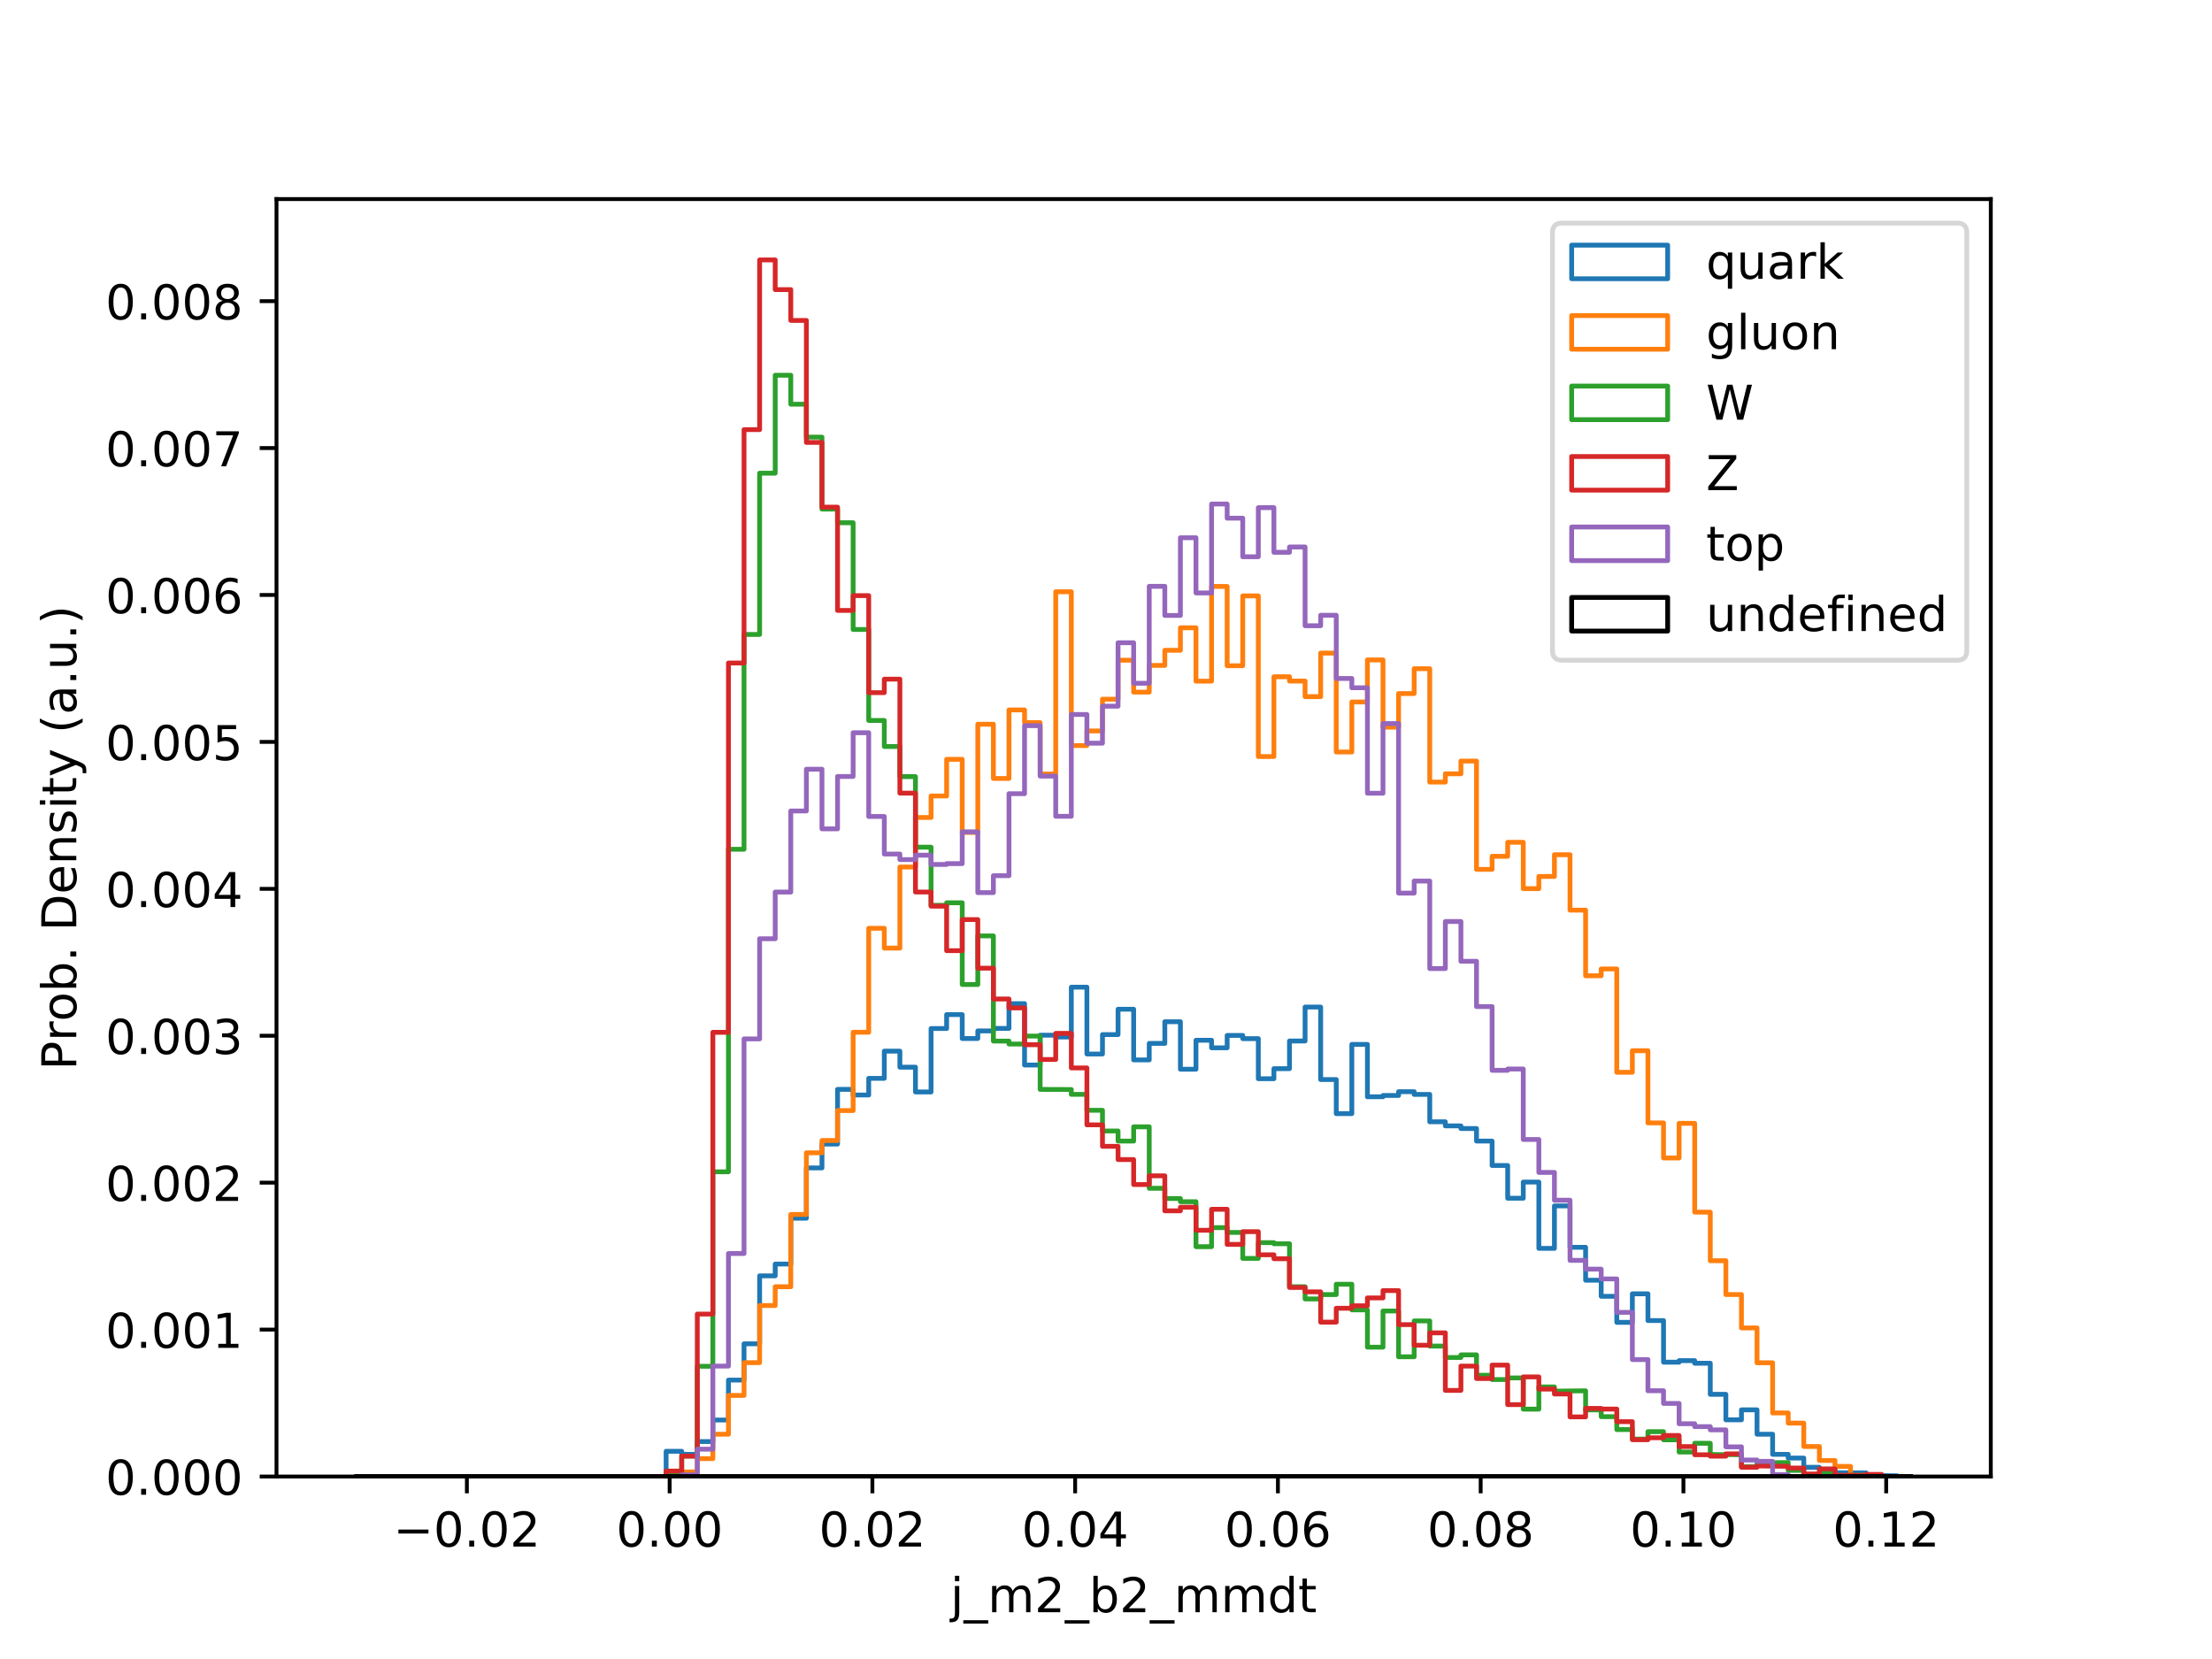<?xml version="1.0" encoding="utf-8" standalone="no"?>
<!DOCTYPE svg PUBLIC "-//W3C//DTD SVG 1.1//EN"
  "http://www.w3.org/Graphics/SVG/1.1/DTD/svg11.dtd">
<!-- Created with matplotlib (https://matplotlib.org/) -->
<svg height="345.6pt" version="1.1" viewBox="0 0 460.8 345.6" width="460.8pt" xmlns="http://www.w3.org/2000/svg" xmlns:xlink="http://www.w3.org/1999/xlink">
 <defs>
  <style type="text/css">
*{stroke-linecap:butt;stroke-linejoin:round;}
  </style>
 </defs>
 <g id="figure_1">
  <g id="patch_1">
   <path d="M 0 345.6 
L 460.8 345.6 
L 460.8 0 
L 0 0 
z
" style="fill:#ffffff;"/>
  </g>
  <g id="axes_1">
   <g id="patch_2">
    <path d="M 57.6 307.584 
L 414.72 307.584 
L 414.72 41.472 
L 57.6 41.472 
z
" style="fill:#ffffff;"/>
   </g>
   <g id="patch_3">
    <path clip-path="url(#p1637359c90)" d="M 73.833 307.584 
L 138.764 307.584 
L 138.764 302.329 
L 142.01 302.329 
L 142.01 302.957 
L 145.257 302.957 
L 145.257 300.303 
L 148.503 300.303 
L 148.503 295.813 
L 151.75 295.813 
L 151.75 287.498 
L 154.996 287.498 
L 154.996 279.942 
L 158.243 279.942 
L 158.243 265.78 
L 161.489 265.78 
L 161.489 263.329 
L 164.736 263.329 
L 164.736 253.777 
L 167.983 253.777 
L 167.983 243.297 
L 171.229 243.297 
L 171.229 238.33 
L 174.476 238.33 
L 174.476 226.936 
L 177.722 226.936 
L 177.722 228.108 
L 180.969 228.108 
L 180.969 224.64 
L 184.215 224.64 
L 184.215 218.973 
L 187.462 218.973 
L 187.462 222.315 
L 190.708 222.315 
L 190.708 227.474 
L 193.955 227.474 
L 193.955 214.263 
L 197.201 214.263 
L 197.201 211.363 
L 200.448 211.363 
L 200.448 216.343 
L 203.695 216.343 
L 203.695 214.759 
L 206.941 214.759 
L 206.941 214.233 
L 210.188 214.233 
L 210.188 209.074 
L 213.434 209.074 
L 213.434 221.867 
L 216.681 221.867 
L 216.681 215.644 
L 219.927 215.644 
L 219.927 216.026 
L 223.174 216.026 
L 223.174 205.648 
L 226.42 205.648 
L 226.42 219.565 
L 229.667 219.565 
L 229.667 215.524 
L 232.913 215.524 
L 232.913 210.24 
L 236.16 210.24 
L 236.16 220.797 
L 239.407 220.797 
L 239.407 217.359 
L 242.653 217.359 
L 242.653 212.846 
L 245.9 212.846 
L 245.9 222.739 
L 249.146 222.739 
L 249.146 216.708 
L 252.393 216.708 
L 252.393 218.28 
L 255.639 218.28 
L 255.639 215.697 
L 258.886 215.697 
L 258.886 216.367 
L 262.132 216.367 
L 262.132 224.718 
L 265.379 224.718 
L 265.379 222.62 
L 268.625 222.62 
L 268.625 216.857 
L 271.872 216.857 
L 271.872 209.791 
L 275.119 209.791 
L 275.119 224.891 
L 278.365 224.891 
L 278.365 231.987 
L 281.612 231.987 
L 281.612 217.568 
L 284.858 217.568 
L 284.858 228.478 
L 288.105 228.478 
L 288.105 228.209 
L 291.351 228.209 
L 291.351 227.42 
L 294.598 227.42 
L 294.598 227.988 
L 297.844 227.988 
L 297.844 233.691 
L 301.091 233.691 
L 301.091 234.54 
L 304.337 234.54 
L 304.337 235.096 
L 307.584 235.096 
L 307.584 237.708 
L 310.831 237.708 
L 310.831 242.795 
L 314.077 242.795 
L 314.077 249.616 
L 317.324 249.616 
L 317.324 246.245 
L 320.57 246.245 
L 320.57 260.06 
L 323.817 260.06 
L 323.817 251.212 
L 327.063 251.212 
L 327.063 259.832 
L 330.31 259.832 
L 330.31 266.695 
L 333.556 266.695 
L 333.556 270.043 
L 336.803 270.043 
L 336.803 275.471 
L 340.049 275.471 
L 340.049 269.523 
L 343.296 269.523 
L 343.296 275.094 
L 346.543 275.094 
L 346.543 283.768 
L 349.789 283.768 
L 349.789 283.445 
L 353.036 283.445 
L 353.036 283.989 
L 356.282 283.989 
L 356.282 290.463 
L 359.529 290.463 
L 359.529 295.772 
L 362.775 295.772 
L 362.775 293.697 
L 366.022 293.697 
L 366.022 298.773 
L 369.268 298.773 
L 369.268 302.969 
L 372.515 302.969 
L 372.515 303.74 
L 375.761 303.74 
L 375.761 305.665 
L 379.008 305.665 
L 379.008 306.095 
L 382.255 306.095 
L 382.255 306.789 
L 388.748 306.825 
L 388.748 307.345 
L 395.241 307.435 
L 395.241 307.584 
L 398.487 307.584 
L 398.487 307.584 
" style="fill:none;stroke:#1f77b4;stroke-linejoin:miter;"/>
   </g>
   <g id="patch_4">
    <path clip-path="url(#p1637359c90)" d="M 73.833 307.584 
L 138.764 307.584 
L 138.764 307.321 
L 142.01 307.321 
L 142.01 306.634 
L 145.257 306.634 
L 145.257 303.866 
L 148.503 303.866 
L 148.503 298.779 
L 151.75 298.779 
L 151.75 290.696 
L 154.996 290.696 
L 154.996 283.864 
L 158.243 283.864 
L 158.243 271.968 
L 161.489 271.968 
L 161.489 268.052 
L 164.736 268.052 
L 164.736 252.994 
L 167.983 252.994 
L 167.983 240.153 
L 171.229 240.153 
L 171.229 237.589 
L 174.476 237.589 
L 174.476 231.354 
L 177.722 231.354 
L 177.722 215.034 
L 180.969 215.034 
L 180.969 193.382 
L 184.215 193.382 
L 184.215 197.507 
L 187.462 197.507 
L 187.462 180.613 
L 190.708 180.613 
L 190.708 170.295 
L 193.955 170.295 
L 193.955 165.824 
L 197.201 165.824 
L 197.201 158.184 
L 200.448 158.184 
L 200.448 173.41 
L 203.695 173.41 
L 203.695 150.873 
L 206.941 150.873 
L 206.941 162.171 
L 210.188 162.171 
L 210.188 147.896 
L 213.434 147.896 
L 213.434 150.532 
L 216.681 150.532 
L 216.681 161.238 
L 219.927 161.238 
L 219.927 123.273 
L 223.174 123.273 
L 223.174 155.314 
L 226.42 155.314 
L 226.42 152.266 
L 229.667 152.266 
L 229.667 145.654 
L 232.913 145.654 
L 232.913 137.536 
L 236.16 137.536 
L 236.16 144.183 
L 239.407 144.183 
L 239.407 138.618 
L 242.653 138.618 
L 242.653 135.468 
L 245.9 135.468 
L 245.9 130.781 
L 249.146 130.781 
L 249.146 141.9 
L 252.393 141.9 
L 252.393 122.167 
L 255.639 122.167 
L 255.639 138.69 
L 258.886 138.69 
L 258.886 124.134 
L 262.132 124.134 
L 262.132 157.604 
L 265.379 157.604 
L 265.379 140.979 
L 268.625 140.979 
L 268.625 141.876 
L 271.872 141.876 
L 271.872 145.122 
L 275.119 145.122 
L 275.119 136.054 
L 278.365 136.054 
L 278.365 156.653 
L 281.612 156.653 
L 281.612 146.234 
L 284.858 146.234 
L 284.858 137.47 
L 288.105 137.47 
L 288.105 151.483 
L 291.351 151.483 
L 291.351 144.482 
L 294.598 144.482 
L 294.598 139.305 
L 297.844 139.305 
L 297.844 162.924 
L 301.091 162.924 
L 301.091 161.197 
L 304.337 161.197 
L 304.337 158.542 
L 307.584 158.542 
L 307.584 181.103 
L 310.831 181.103 
L 310.831 178.383 
L 314.077 178.383 
L 314.077 175.466 
L 317.324 175.466 
L 317.324 185.12 
L 320.57 185.12 
L 320.57 182.58 
L 323.817 182.58 
L 323.817 178.054 
L 327.063 178.054 
L 327.063 189.598 
L 330.31 189.598 
L 330.31 203.269 
L 333.556 203.269 
L 333.556 201.852 
L 336.803 201.852 
L 336.803 223.379 
L 340.049 223.379 
L 340.049 218.884 
L 343.296 218.884 
L 343.296 233.918 
L 346.543 233.918 
L 346.543 241.229 
L 349.789 241.229 
L 349.789 234.014 
L 353.036 234.014 
L 353.036 252.509 
L 356.282 252.509 
L 356.282 262.63 
L 359.529 262.63 
L 359.529 269.678 
L 362.775 269.678 
L 362.775 276.63 
L 366.022 276.63 
L 366.022 283.888 
L 369.268 283.888 
L 369.268 294.343 
L 372.515 294.343 
L 372.515 296.453 
L 375.761 296.453 
L 375.761 301.331 
L 379.008 301.331 
L 379.008 304.242 
L 382.255 304.242 
L 382.255 305.474 
L 385.501 305.474 
L 385.501 307.387 
L 388.748 307.387 
L 388.748 307.584 
L 398.487 307.584 
L 398.487 307.584 
" style="fill:none;stroke:#ff7f0e;stroke-linejoin:miter;"/>
   </g>
   <g id="patch_5">
    <path clip-path="url(#p1637359c90)" d="M 73.833 307.584 
L 138.764 307.584 
L 138.764 307.052 
L 142.01 307.052 
L 142.01 303.334 
L 145.257 303.334 
L 145.257 284.623 
L 148.503 284.623 
L 148.503 244.104 
L 151.75 244.104 
L 151.75 176.913 
L 154.996 176.913 
L 154.996 132.168 
L 158.243 132.168 
L 158.243 98.572 
L 161.489 98.572 
L 161.489 78.169 
L 164.736 78.169 
L 164.736 84.201 
L 167.983 84.201 
L 167.983 91.064 
L 171.229 91.064 
L 171.229 106.05 
L 174.476 106.05 
L 174.476 108.896 
L 177.722 108.896 
L 177.722 131.128 
L 180.969 131.128 
L 180.969 150.084 
L 184.215 150.084 
L 184.215 155.512 
L 187.462 155.512 
L 187.462 161.782 
L 190.708 161.782 
L 190.708 176.482 
L 193.955 176.482 
L 193.955 188.587 
L 197.201 188.587 
L 197.201 188.067 
L 200.448 188.067 
L 200.448 205.093 
L 203.695 205.093 
L 203.695 194.966 
L 206.941 194.966 
L 206.941 216.875 
L 210.188 216.875 
L 210.188 217.491 
L 213.434 217.491 
L 213.434 215.835 
L 216.681 215.835 
L 216.681 226.942 
L 223.174 226.966 
L 223.174 227.976 
L 226.42 227.976 
L 226.42 231.294 
L 229.667 231.294 
L 229.667 235.604 
L 232.913 235.604 
L 232.913 237.708 
L 236.16 237.708 
L 236.16 234.737 
L 239.407 234.737 
L 239.407 247.542 
L 242.653 247.542 
L 242.653 249.676 
L 245.9 249.676 
L 245.9 250.333 
L 249.146 250.333 
L 249.146 259.707 
L 252.393 259.707 
L 252.393 255.737 
L 255.639 255.737 
L 255.639 256.742 
L 258.886 256.742 
L 258.886 262.146 
L 262.132 262.146 
L 262.132 258.864 
L 265.379 258.864 
L 265.379 259.097 
L 268.625 259.097 
L 268.625 268.052 
L 271.872 268.052 
L 271.872 270.593 
L 275.119 270.593 
L 275.119 269.684 
L 278.365 269.684 
L 278.365 267.532 
L 281.612 267.532 
L 281.612 272.87 
L 284.858 272.87 
L 284.858 280.636 
L 288.105 280.636 
L 288.105 273.103 
L 291.351 273.103 
L 291.351 282.644 
L 294.598 282.644 
L 294.598 275.172 
L 297.844 275.172 
L 297.844 280.414 
L 301.091 280.414 
L 301.091 282.788 
L 304.337 282.788 
L 304.337 282.244 
L 307.584 282.244 
L 307.584 286.488 
L 310.831 286.488 
L 310.831 287.385 
L 314.077 287.385 
L 314.077 287.038 
L 317.324 287.038 
L 317.324 293.548 
L 320.57 293.548 
L 320.57 288.921 
L 323.817 288.921 
L 323.817 289.8 
L 330.31 289.728 
L 330.31 293.715 
L 333.556 293.715 
L 333.556 295.114 
L 336.803 295.114 
L 336.803 297.798 
L 340.049 297.798 
L 340.049 299.783 
L 343.296 299.783 
L 343.296 298.241 
L 346.543 298.241 
L 346.543 299.938 
L 349.789 299.938 
L 349.789 302.491 
L 353.036 302.491 
L 353.036 300.662 
L 356.282 300.662 
L 356.282 303.005 
L 362.775 303.041 
L 362.775 305.546 
L 366.022 305.546 
L 366.022 304.727 
L 372.515 304.679 
L 372.515 306.305 
L 375.761 306.305 
L 375.761 307.315 
L 379.008 307.315 
L 379.008 306.903 
L 382.255 306.903 
L 382.255 307.584 
L 385.501 307.584 
L 385.501 307.291 
L 388.748 307.291 
L 388.748 307.584 
L 398.487 307.584 
L 398.487 307.584 
" style="fill:none;stroke:#2ca02c;stroke-linejoin:miter;"/>
   </g>
   <g id="patch_6">
    <path clip-path="url(#p1637359c90)" d="M 73.833 307.584 
L 138.764 307.584 
L 138.764 306.442 
L 142.01 306.442 
L 142.01 303.334 
L 145.257 303.334 
L 145.257 273.743 
L 148.503 273.743 
L 148.503 215.052 
L 151.75 215.052 
L 151.75 138.116 
L 154.996 138.116 
L 154.996 89.503 
L 158.243 89.503 
L 158.243 54.144 
L 161.489 54.144 
L 161.489 60.325 
L 164.736 60.325 
L 164.736 66.751 
L 167.983 66.751 
L 167.983 92.164 
L 171.229 92.164 
L 171.229 105.65 
L 174.476 105.65 
L 174.476 127.164 
L 177.722 127.164 
L 177.722 124.08 
L 180.969 124.08 
L 180.969 144.291 
L 184.215 144.291 
L 184.215 141.481 
L 187.462 141.481 
L 187.462 165.226 
L 190.708 165.226 
L 190.708 185.826 
L 193.955 185.826 
L 193.955 188.767 
L 197.201 188.767 
L 197.201 198.039 
L 200.448 198.039 
L 200.448 191.564 
L 203.695 191.564 
L 203.695 201.691 
L 206.941 201.691 
L 206.941 208.111 
L 210.188 208.111 
L 210.188 209.965 
L 213.434 209.965 
L 213.434 217.634 
L 216.681 217.634 
L 216.681 220.707 
L 219.927 220.707 
L 219.927 215.273 
L 223.174 215.273 
L 223.174 222.464 
L 226.42 222.464 
L 226.42 234.325 
L 229.667 234.325 
L 229.667 238.802 
L 232.913 238.802 
L 232.913 241.558 
L 236.16 241.558 
L 236.16 246.759 
L 239.407 246.759 
L 239.407 244.947 
L 242.653 244.947 
L 242.653 252.234 
L 245.9 252.234 
L 245.9 251.487 
L 249.146 251.487 
L 249.146 256.281 
L 252.393 256.281 
L 252.393 251.918 
L 255.639 251.918 
L 255.639 259.229 
L 258.886 259.229 
L 258.886 256.58 
L 262.132 256.58 
L 262.132 261.393 
L 265.379 261.393 
L 265.379 262.212 
L 268.625 262.212 
L 268.625 268.201 
L 271.872 268.201 
L 271.872 269.116 
L 275.119 269.116 
L 275.119 275.423 
L 278.365 275.423 
L 278.365 272.535 
L 281.612 272.535 
L 281.612 272.021 
L 284.858 272.021 
L 284.858 270.377 
L 288.105 270.377 
L 288.105 268.853 
L 291.351 268.853 
L 291.351 275.949 
L 294.598 275.949 
L 294.598 280.235 
L 297.844 280.235 
L 297.844 277.659 
L 301.091 277.659 
L 301.091 289.644 
L 304.337 289.644 
L 304.337 284.581 
L 307.584 284.581 
L 307.584 287.169 
L 310.831 287.169 
L 310.831 284.372 
L 314.077 284.372 
L 314.077 292.609 
L 317.324 292.609 
L 317.324 286.835 
L 320.57 286.835 
L 320.57 289.369 
L 323.817 289.369 
L 323.817 290.397 
L 327.063 290.397 
L 327.063 295.162 
L 330.31 295.162 
L 330.31 293.392 
L 333.556 293.392 
L 333.556 293.536 
L 336.803 293.536 
L 336.803 296.16 
L 340.049 296.16 
L 340.049 299.92 
L 343.296 299.92 
L 343.296 299.514 
L 346.543 299.514 
L 346.543 299.036 
L 349.789 299.036 
L 349.789 301.343 
L 353.036 301.343 
L 353.036 303.053 
L 356.282 303.053 
L 356.282 303.346 
L 359.529 303.346 
L 359.529 302.867 
L 362.775 302.867 
L 362.775 305.653 
L 366.022 305.653 
L 366.022 305.378 
L 372.515 305.462 
L 372.515 305.815 
L 375.761 305.815 
L 375.761 307.058 
L 379.008 307.058 
L 379.008 306.006 
L 382.255 306.006 
L 382.255 307.339 
L 388.748 307.327 
L 388.748 307.148 
L 391.994 307.148 
L 391.994 307.584 
L 398.487 307.584 
L 398.487 307.584 
" style="fill:none;stroke:#d62728;stroke-linejoin:miter;"/>
   </g>
   <g id="patch_7">
    <path clip-path="url(#p1637359c90)" d="M 73.833 307.584 
L 142.01 307.584 
L 142.01 307.243 
L 145.257 307.243 
L 145.257 301.893 
L 148.503 301.893 
L 148.503 284.581 
L 151.75 284.581 
L 151.75 261.13 
L 154.996 261.13 
L 154.996 216.421 
L 158.243 216.421 
L 158.243 195.558 
L 161.489 195.558 
L 161.489 185.832 
L 164.736 185.832 
L 164.736 168.938 
L 167.983 168.938 
L 167.983 160.24 
L 171.229 160.24 
L 171.229 172.662 
L 174.476 172.662 
L 174.476 161.753 
L 177.722 161.753 
L 177.722 152.642 
L 180.969 152.642 
L 180.969 170.086 
L 184.215 170.086 
L 184.215 177.911 
L 187.462 177.911 
L 187.462 179.065 
L 190.708 179.065 
L 190.708 178.15 
L 193.955 178.15 
L 193.955 180.081 
L 197.201 180.081 
L 197.201 179.908 
L 200.448 179.908 
L 200.448 173.284 
L 203.695 173.284 
L 203.695 185.951 
L 206.941 185.951 
L 206.941 182.424 
L 210.188 182.424 
L 210.188 165.339 
L 213.434 165.339 
L 213.434 151.166 
L 216.681 151.166 
L 216.681 161.675 
L 219.927 161.675 
L 219.927 170.044 
L 223.174 170.044 
L 223.174 148.84 
L 226.42 148.84 
L 226.42 154.818 
L 229.667 154.818 
L 229.667 147.113 
L 232.913 147.113 
L 232.913 133.895 
L 236.16 133.895 
L 236.16 142.336 
L 239.407 142.336 
L 239.407 122.143 
L 242.653 122.143 
L 242.653 128.204 
L 245.9 128.204 
L 245.9 112.022 
L 249.146 112.022 
L 249.146 123.518 
L 252.393 123.518 
L 252.393 104.998 
L 255.639 104.998 
L 255.639 107.945 
L 258.886 107.945 
L 258.886 115.98 
L 262.132 115.98 
L 262.132 105.751 
L 265.379 105.751 
L 265.379 115.053 
L 268.625 115.053 
L 268.625 113.947 
L 271.872 113.947 
L 271.872 130.351 
L 275.119 130.351 
L 275.119 128.169 
L 278.365 128.169 
L 278.365 141.338 
L 281.612 141.338 
L 281.612 143.269 
L 284.858 143.269 
L 284.858 165.244 
L 288.105 165.244 
L 288.105 150.735 
L 291.351 150.735 
L 291.351 186.053 
L 294.598 186.053 
L 294.598 183.536 
L 297.844 183.536 
L 297.844 201.769 
L 301.091 201.769 
L 301.091 191.965 
L 304.337 191.965 
L 304.337 200.25 
L 307.584 200.25 
L 307.584 209.69 
L 310.831 209.69 
L 310.831 222.967 
L 314.077 222.967 
L 314.077 222.697 
L 317.324 222.697 
L 317.324 237.373 
L 320.57 237.373 
L 320.57 244.236 
L 323.817 244.236 
L 323.817 250.023 
L 327.063 250.023 
L 327.063 262.558 
L 330.31 262.558 
L 330.31 264.382 
L 333.556 264.382 
L 333.556 266.42 
L 336.803 266.42 
L 336.803 273.39 
L 340.049 273.39 
L 340.049 283.224 
L 343.296 283.224 
L 343.296 289.716 
L 346.543 289.716 
L 346.543 292.364 
L 349.789 292.364 
L 349.789 296.591 
L 353.036 296.591 
L 353.036 297.194 
L 356.282 297.194 
L 356.282 297.87 
L 359.529 297.87 
L 359.529 301.403 
L 362.775 301.403 
L 362.775 304.147 
L 366.022 304.147 
L 366.022 304.428 
L 369.268 304.428 
L 369.268 307.189 
L 372.515 307.189 
L 372.515 307.584 
L 398.487 307.584 
L 398.487 307.584 
" style="fill:none;stroke:#9467bd;stroke-linejoin:miter;"/>
   </g>
   <g id="patch_8">
    <path clip-path="url(#p1637359c90)" d="M 73.833 307.584 
L 398.487 307.584 
L 398.487 307.584 
" style="fill:none;stroke:#000000;stroke-linejoin:miter;"/>
   </g>
   <g id="matplotlib.axis_1">
    <g id="xtick_1">
     <g id="line2d_1">
      <defs>
       <path d="M 0 0 
L 0 3.5 
" id="m45eed79825" style="stroke:#000000;stroke-width:0.8;"/>
      </defs>
      <g>
       <use style="stroke:#000000;stroke-width:0.8;" x="97.26" xlink:href="#m45eed79825" y="307.584"/>
      </g>
     </g>
     <g id="text_1">
      <!-- −0.02 -->
      <defs>
       <path d="M 10.594 35.5 
L 73.188 35.5 
L 73.188 27.203 
L 10.594 27.203 
z
" id="DejaVuSans-8722"/>
       <path d="M 31.781 66.406 
Q 24.172 66.406 20.328 58.906 
Q 16.5 51.422 16.5 36.375 
Q 16.5 21.391 20.328 13.891 
Q 24.172 6.391 31.781 6.391 
Q 39.453 6.391 43.281 13.891 
Q 47.125 21.391 47.125 36.375 
Q 47.125 51.422 43.281 58.906 
Q 39.453 66.406 31.781 66.406 
z
M 31.781 74.219 
Q 44.047 74.219 50.516 64.516 
Q 56.984 54.828 56.984 36.375 
Q 56.984 17.969 50.516 8.266 
Q 44.047 -1.422 31.781 -1.422 
Q 19.531 -1.422 13.062 8.266 
Q 6.594 17.969 6.594 36.375 
Q 6.594 54.828 13.062 64.516 
Q 19.531 74.219 31.781 74.219 
z
" id="DejaVuSans-48"/>
       <path d="M 10.688 12.406 
L 21 12.406 
L 21 0 
L 10.688 0 
z
" id="DejaVuSans-46"/>
       <path d="M 19.188 8.297 
L 53.609 8.297 
L 53.609 0 
L 7.328 0 
L 7.328 8.297 
Q 12.938 14.109 22.625 23.891 
Q 32.328 33.688 34.812 36.531 
Q 39.547 41.844 41.422 45.531 
Q 43.312 49.219 43.312 52.781 
Q 43.312 58.594 39.234 62.25 
Q 35.156 65.922 28.609 65.922 
Q 23.969 65.922 18.812 64.312 
Q 13.672 62.703 7.812 59.422 
L 7.812 69.391 
Q 13.766 71.781 18.938 73 
Q 24.125 74.219 28.422 74.219 
Q 39.75 74.219 46.484 68.547 
Q 53.219 62.891 53.219 53.422 
Q 53.219 48.922 51.531 44.891 
Q 49.859 40.875 45.406 35.406 
Q 44.188 33.984 37.641 27.219 
Q 31.109 20.453 19.188 8.297 
z
" id="DejaVuSans-50"/>
      </defs>
      <g transform="translate(81.937 322.182)scale(0.1 -0.1)">
       <use xlink:href="#DejaVuSans-8722"/>
       <use x="83.789" xlink:href="#DejaVuSans-48"/>
       <use x="147.412" xlink:href="#DejaVuSans-46"/>
       <use x="179.199" xlink:href="#DejaVuSans-48"/>
       <use x="242.822" xlink:href="#DejaVuSans-50"/>
      </g>
     </g>
    </g>
    <g id="xtick_2">
     <g id="line2d_2">
      <g>
       <use style="stroke:#000000;stroke-width:0.8;" x="139.498" xlink:href="#m45eed79825" y="307.584"/>
      </g>
     </g>
     <g id="text_2">
      <!-- 0.00 -->
      <g transform="translate(128.365 322.182)scale(0.1 -0.1)">
       <use xlink:href="#DejaVuSans-48"/>
       <use x="63.623" xlink:href="#DejaVuSans-46"/>
       <use x="95.41" xlink:href="#DejaVuSans-48"/>
       <use x="159.033" xlink:href="#DejaVuSans-48"/>
      </g>
     </g>
    </g>
    <g id="xtick_3">
     <g id="line2d_3">
      <g>
       <use style="stroke:#000000;stroke-width:0.8;" x="181.736" xlink:href="#m45eed79825" y="307.584"/>
      </g>
     </g>
     <g id="text_3">
      <!-- 0.02 -->
      <g transform="translate(170.604 322.182)scale(0.1 -0.1)">
       <use xlink:href="#DejaVuSans-48"/>
       <use x="63.623" xlink:href="#DejaVuSans-46"/>
       <use x="95.41" xlink:href="#DejaVuSans-48"/>
       <use x="159.033" xlink:href="#DejaVuSans-50"/>
      </g>
     </g>
    </g>
    <g id="xtick_4">
     <g id="line2d_4">
      <g>
       <use style="stroke:#000000;stroke-width:0.8;" x="223.974" xlink:href="#m45eed79825" y="307.584"/>
      </g>
     </g>
     <g id="text_4">
      <!-- 0.04 -->
      <defs>
       <path d="M 37.797 64.312 
L 12.891 25.391 
L 37.797 25.391 
z
M 35.203 72.906 
L 47.609 72.906 
L 47.609 25.391 
L 58.016 25.391 
L 58.016 17.188 
L 47.609 17.188 
L 47.609 0 
L 37.797 0 
L 37.797 17.188 
L 4.891 17.188 
L 4.891 26.703 
z
" id="DejaVuSans-52"/>
      </defs>
      <g transform="translate(212.842 322.182)scale(0.1 -0.1)">
       <use xlink:href="#DejaVuSans-48"/>
       <use x="63.623" xlink:href="#DejaVuSans-46"/>
       <use x="95.41" xlink:href="#DejaVuSans-48"/>
       <use x="159.033" xlink:href="#DejaVuSans-52"/>
      </g>
     </g>
    </g>
    <g id="xtick_5">
     <g id="line2d_5">
      <g>
       <use style="stroke:#000000;stroke-width:0.8;" x="266.213" xlink:href="#m45eed79825" y="307.584"/>
      </g>
     </g>
     <g id="text_5">
      <!-- 0.06 -->
      <defs>
       <path d="M 33.016 40.375 
Q 26.375 40.375 22.484 35.828 
Q 18.609 31.297 18.609 23.391 
Q 18.609 15.531 22.484 10.953 
Q 26.375 6.391 33.016 6.391 
Q 39.656 6.391 43.531 10.953 
Q 47.406 15.531 47.406 23.391 
Q 47.406 31.297 43.531 35.828 
Q 39.656 40.375 33.016 40.375 
z
M 52.594 71.297 
L 52.594 62.312 
Q 48.875 64.062 45.094 64.984 
Q 41.312 65.922 37.594 65.922 
Q 27.828 65.922 22.672 59.328 
Q 17.531 52.734 16.797 39.406 
Q 19.672 43.656 24.016 45.922 
Q 28.375 48.188 33.594 48.188 
Q 44.578 48.188 50.953 41.516 
Q 57.328 34.859 57.328 23.391 
Q 57.328 12.156 50.688 5.359 
Q 44.047 -1.422 33.016 -1.422 
Q 20.359 -1.422 13.672 8.266 
Q 6.984 17.969 6.984 36.375 
Q 6.984 53.656 15.188 63.938 
Q 23.391 74.219 37.203 74.219 
Q 40.922 74.219 44.703 73.484 
Q 48.484 72.75 52.594 71.297 
z
" id="DejaVuSans-54"/>
      </defs>
      <g transform="translate(255.08 322.182)scale(0.1 -0.1)">
       <use xlink:href="#DejaVuSans-48"/>
       <use x="63.623" xlink:href="#DejaVuSans-46"/>
       <use x="95.41" xlink:href="#DejaVuSans-48"/>
       <use x="159.033" xlink:href="#DejaVuSans-54"/>
      </g>
     </g>
    </g>
    <g id="xtick_6">
     <g id="line2d_6">
      <g>
       <use style="stroke:#000000;stroke-width:0.8;" x="308.451" xlink:href="#m45eed79825" y="307.584"/>
      </g>
     </g>
     <g id="text_6">
      <!-- 0.08 -->
      <defs>
       <path d="M 31.781 34.625 
Q 24.75 34.625 20.719 30.859 
Q 16.703 27.094 16.703 20.516 
Q 16.703 13.922 20.719 10.156 
Q 24.75 6.391 31.781 6.391 
Q 38.812 6.391 42.859 10.172 
Q 46.922 13.969 46.922 20.516 
Q 46.922 27.094 42.891 30.859 
Q 38.875 34.625 31.781 34.625 
z
M 21.922 38.812 
Q 15.578 40.375 12.031 44.719 
Q 8.5 49.078 8.5 55.328 
Q 8.5 64.062 14.719 69.141 
Q 20.953 74.219 31.781 74.219 
Q 42.672 74.219 48.875 69.141 
Q 55.078 64.062 55.078 55.328 
Q 55.078 49.078 51.531 44.719 
Q 48 40.375 41.703 38.812 
Q 48.828 37.156 52.797 32.312 
Q 56.781 27.484 56.781 20.516 
Q 56.781 9.906 50.312 4.234 
Q 43.844 -1.422 31.781 -1.422 
Q 19.734 -1.422 13.25 4.234 
Q 6.781 9.906 6.781 20.516 
Q 6.781 27.484 10.781 32.312 
Q 14.797 37.156 21.922 38.812 
z
M 18.312 54.391 
Q 18.312 48.734 21.844 45.562 
Q 25.391 42.391 31.781 42.391 
Q 38.141 42.391 41.719 45.562 
Q 45.312 48.734 45.312 54.391 
Q 45.312 60.062 41.719 63.234 
Q 38.141 66.406 31.781 66.406 
Q 25.391 66.406 21.844 63.234 
Q 18.312 60.062 18.312 54.391 
z
" id="DejaVuSans-56"/>
      </defs>
      <g transform="translate(297.318 322.182)scale(0.1 -0.1)">
       <use xlink:href="#DejaVuSans-48"/>
       <use x="63.623" xlink:href="#DejaVuSans-46"/>
       <use x="95.41" xlink:href="#DejaVuSans-48"/>
       <use x="159.033" xlink:href="#DejaVuSans-56"/>
      </g>
     </g>
    </g>
    <g id="xtick_7">
     <g id="line2d_7">
      <g>
       <use style="stroke:#000000;stroke-width:0.8;" x="350.689" xlink:href="#m45eed79825" y="307.584"/>
      </g>
     </g>
     <g id="text_7">
      <!-- 0.10 -->
      <defs>
       <path d="M 12.406 8.297 
L 28.516 8.297 
L 28.516 63.922 
L 10.984 60.406 
L 10.984 69.391 
L 28.422 72.906 
L 38.281 72.906 
L 38.281 8.297 
L 54.391 8.297 
L 54.391 0 
L 12.406 0 
z
" id="DejaVuSans-49"/>
      </defs>
      <g transform="translate(339.556 322.182)scale(0.1 -0.1)">
       <use xlink:href="#DejaVuSans-48"/>
       <use x="63.623" xlink:href="#DejaVuSans-46"/>
       <use x="95.41" xlink:href="#DejaVuSans-49"/>
       <use x="159.033" xlink:href="#DejaVuSans-48"/>
      </g>
     </g>
    </g>
    <g id="xtick_8">
     <g id="line2d_8">
      <g>
       <use style="stroke:#000000;stroke-width:0.8;" x="392.927" xlink:href="#m45eed79825" y="307.584"/>
      </g>
     </g>
     <g id="text_8">
      <!-- 0.12 -->
      <g transform="translate(381.794 322.182)scale(0.1 -0.1)">
       <use xlink:href="#DejaVuSans-48"/>
       <use x="63.623" xlink:href="#DejaVuSans-46"/>
       <use x="95.41" xlink:href="#DejaVuSans-49"/>
       <use x="159.033" xlink:href="#DejaVuSans-50"/>
      </g>
     </g>
    </g>
    <g id="text_9">
     <!-- j_m2_b2_mmdt -->
     <defs>
      <path d="M 9.422 54.688 
L 18.406 54.688 
L 18.406 -0.984 
Q 18.406 -11.422 14.422 -16.109 
Q 10.453 -20.797 1.609 -20.797 
L -1.812 -20.797 
L -1.812 -13.188 
L 0.594 -13.188 
Q 5.719 -13.188 7.562 -10.812 
Q 9.422 -8.453 9.422 -0.984 
z
M 9.422 75.984 
L 18.406 75.984 
L 18.406 64.594 
L 9.422 64.594 
z
" id="DejaVuSans-106"/>
      <path d="M 50.984 -16.609 
L 50.984 -23.578 
L -0.984 -23.578 
L -0.984 -16.609 
z
" id="DejaVuSans-95"/>
      <path d="M 52 44.188 
Q 55.375 50.25 60.062 53.125 
Q 64.75 56 71.094 56 
Q 79.641 56 84.281 50.016 
Q 88.922 44.047 88.922 33.016 
L 88.922 0 
L 79.891 0 
L 79.891 32.719 
Q 79.891 40.578 77.094 44.375 
Q 74.312 48.188 68.609 48.188 
Q 61.625 48.188 57.562 43.547 
Q 53.516 38.922 53.516 30.906 
L 53.516 0 
L 44.484 0 
L 44.484 32.719 
Q 44.484 40.625 41.703 44.406 
Q 38.922 48.188 33.109 48.188 
Q 26.219 48.188 22.156 43.531 
Q 18.109 38.875 18.109 30.906 
L 18.109 0 
L 9.078 0 
L 9.078 54.688 
L 18.109 54.688 
L 18.109 46.188 
Q 21.188 51.219 25.484 53.609 
Q 29.781 56 35.688 56 
Q 41.656 56 45.828 52.969 
Q 50 49.953 52 44.188 
z
" id="DejaVuSans-109"/>
      <path d="M 48.688 27.297 
Q 48.688 37.203 44.609 42.844 
Q 40.531 48.484 33.406 48.484 
Q 26.266 48.484 22.188 42.844 
Q 18.109 37.203 18.109 27.297 
Q 18.109 17.391 22.188 11.75 
Q 26.266 6.109 33.406 6.109 
Q 40.531 6.109 44.609 11.75 
Q 48.688 17.391 48.688 27.297 
z
M 18.109 46.391 
Q 20.953 51.266 25.266 53.625 
Q 29.594 56 35.594 56 
Q 45.562 56 51.781 48.094 
Q 58.016 40.188 58.016 27.297 
Q 58.016 14.406 51.781 6.484 
Q 45.562 -1.422 35.594 -1.422 
Q 29.594 -1.422 25.266 0.953 
Q 20.953 3.328 18.109 8.203 
L 18.109 0 
L 9.078 0 
L 9.078 75.984 
L 18.109 75.984 
z
" id="DejaVuSans-98"/>
      <path d="M 45.406 46.391 
L 45.406 75.984 
L 54.391 75.984 
L 54.391 0 
L 45.406 0 
L 45.406 8.203 
Q 42.578 3.328 38.25 0.953 
Q 33.938 -1.422 27.875 -1.422 
Q 17.969 -1.422 11.734 6.484 
Q 5.516 14.406 5.516 27.297 
Q 5.516 40.188 11.734 48.094 
Q 17.969 56 27.875 56 
Q 33.938 56 38.25 53.625 
Q 42.578 51.266 45.406 46.391 
z
M 14.797 27.297 
Q 14.797 17.391 18.875 11.75 
Q 22.953 6.109 30.078 6.109 
Q 37.203 6.109 41.297 11.75 
Q 45.406 17.391 45.406 27.297 
Q 45.406 37.203 41.297 42.844 
Q 37.203 48.484 30.078 48.484 
Q 22.953 48.484 18.875 42.844 
Q 14.797 37.203 14.797 27.297 
z
" id="DejaVuSans-100"/>
      <path d="M 18.312 70.219 
L 18.312 54.688 
L 36.812 54.688 
L 36.812 47.703 
L 18.312 47.703 
L 18.312 18.016 
Q 18.312 11.328 20.141 9.422 
Q 21.969 7.516 27.594 7.516 
L 36.812 7.516 
L 36.812 0 
L 27.594 0 
Q 17.188 0 13.234 3.875 
Q 9.281 7.766 9.281 18.016 
L 9.281 47.703 
L 2.688 47.703 
L 2.688 54.688 
L 9.281 54.688 
L 9.281 70.219 
z
" id="DejaVuSans-116"/>
     </defs>
     <g transform="translate(197.989 335.861)scale(0.1 -0.1)">
      <use xlink:href="#DejaVuSans-106"/>
      <use x="27.783" xlink:href="#DejaVuSans-95"/>
      <use x="77.783" xlink:href="#DejaVuSans-109"/>
      <use x="175.195" xlink:href="#DejaVuSans-50"/>
      <use x="238.818" xlink:href="#DejaVuSans-95"/>
      <use x="288.818" xlink:href="#DejaVuSans-98"/>
      <use x="352.295" xlink:href="#DejaVuSans-50"/>
      <use x="415.918" xlink:href="#DejaVuSans-95"/>
      <use x="465.918" xlink:href="#DejaVuSans-109"/>
      <use x="563.33" xlink:href="#DejaVuSans-109"/>
      <use x="660.742" xlink:href="#DejaVuSans-100"/>
      <use x="724.219" xlink:href="#DejaVuSans-116"/>
     </g>
    </g>
   </g>
   <g id="matplotlib.axis_2">
    <g id="ytick_1">
     <g id="line2d_9">
      <defs>
       <path d="M 0 0 
L -3.5 0 
" id="me2a77fc85b" style="stroke:#000000;stroke-width:0.8;"/>
      </defs>
      <g>
       <use style="stroke:#000000;stroke-width:0.8;" x="57.6" xlink:href="#me2a77fc85b" y="307.584"/>
      </g>
     </g>
     <g id="text_10">
      <!-- 0.000 -->
      <g transform="translate(21.972 311.383)scale(0.1 -0.1)">
       <use xlink:href="#DejaVuSans-48"/>
       <use x="63.623" xlink:href="#DejaVuSans-46"/>
       <use x="95.41" xlink:href="#DejaVuSans-48"/>
       <use x="159.033" xlink:href="#DejaVuSans-48"/>
       <use x="222.656" xlink:href="#DejaVuSans-48"/>
      </g>
     </g>
    </g>
    <g id="ytick_2">
     <g id="line2d_10">
      <g>
       <use style="stroke:#000000;stroke-width:0.8;" x="57.6" xlink:href="#me2a77fc85b" y="276.978"/>
      </g>
     </g>
     <g id="text_11">
      <!-- 0.001 -->
      <g transform="translate(21.972 280.777)scale(0.1 -0.1)">
       <use xlink:href="#DejaVuSans-48"/>
       <use x="63.623" xlink:href="#DejaVuSans-46"/>
       <use x="95.41" xlink:href="#DejaVuSans-48"/>
       <use x="159.033" xlink:href="#DejaVuSans-48"/>
       <use x="222.656" xlink:href="#DejaVuSans-49"/>
      </g>
     </g>
    </g>
    <g id="ytick_3">
     <g id="line2d_11">
      <g>
       <use style="stroke:#000000;stroke-width:0.8;" x="57.6" xlink:href="#me2a77fc85b" y="246.371"/>
      </g>
     </g>
     <g id="text_12">
      <!-- 0.002 -->
      <g transform="translate(21.972 250.17)scale(0.1 -0.1)">
       <use xlink:href="#DejaVuSans-48"/>
       <use x="63.623" xlink:href="#DejaVuSans-46"/>
       <use x="95.41" xlink:href="#DejaVuSans-48"/>
       <use x="159.033" xlink:href="#DejaVuSans-48"/>
       <use x="222.656" xlink:href="#DejaVuSans-50"/>
      </g>
     </g>
    </g>
    <g id="ytick_4">
     <g id="line2d_12">
      <g>
       <use style="stroke:#000000;stroke-width:0.8;" x="57.6" xlink:href="#me2a77fc85b" y="215.765"/>
      </g>
     </g>
     <g id="text_13">
      <!-- 0.003 -->
      <defs>
       <path d="M 40.578 39.312 
Q 47.656 37.797 51.625 33 
Q 55.609 28.219 55.609 21.188 
Q 55.609 10.406 48.188 4.484 
Q 40.766 -1.422 27.094 -1.422 
Q 22.516 -1.422 17.656 -0.516 
Q 12.797 0.391 7.625 2.203 
L 7.625 11.719 
Q 11.719 9.328 16.594 8.109 
Q 21.484 6.891 26.812 6.891 
Q 36.078 6.891 40.938 10.547 
Q 45.797 14.203 45.797 21.188 
Q 45.797 27.641 41.281 31.266 
Q 36.766 34.906 28.719 34.906 
L 20.219 34.906 
L 20.219 43.016 
L 29.109 43.016 
Q 36.375 43.016 40.234 45.922 
Q 44.094 48.828 44.094 54.297 
Q 44.094 59.906 40.109 62.906 
Q 36.141 65.922 28.719 65.922 
Q 24.656 65.922 20.016 65.031 
Q 15.375 64.156 9.812 62.312 
L 9.812 71.094 
Q 15.438 72.656 20.344 73.438 
Q 25.25 74.219 29.594 74.219 
Q 40.828 74.219 47.359 69.109 
Q 53.906 64.016 53.906 55.328 
Q 53.906 49.266 50.438 45.094 
Q 46.969 40.922 40.578 39.312 
z
" id="DejaVuSans-51"/>
      </defs>
      <g transform="translate(21.972 219.564)scale(0.1 -0.1)">
       <use xlink:href="#DejaVuSans-48"/>
       <use x="63.623" xlink:href="#DejaVuSans-46"/>
       <use x="95.41" xlink:href="#DejaVuSans-48"/>
       <use x="159.033" xlink:href="#DejaVuSans-48"/>
       <use x="222.656" xlink:href="#DejaVuSans-51"/>
      </g>
     </g>
    </g>
    <g id="ytick_5">
     <g id="line2d_13">
      <g>
       <use style="stroke:#000000;stroke-width:0.8;" x="57.6" xlink:href="#me2a77fc85b" y="185.158"/>
      </g>
     </g>
     <g id="text_14">
      <!-- 0.004 -->
      <g transform="translate(21.972 188.958)scale(0.1 -0.1)">
       <use xlink:href="#DejaVuSans-48"/>
       <use x="63.623" xlink:href="#DejaVuSans-46"/>
       <use x="95.41" xlink:href="#DejaVuSans-48"/>
       <use x="159.033" xlink:href="#DejaVuSans-48"/>
       <use x="222.656" xlink:href="#DejaVuSans-52"/>
      </g>
     </g>
    </g>
    <g id="ytick_6">
     <g id="line2d_14">
      <g>
       <use style="stroke:#000000;stroke-width:0.8;" x="57.6" xlink:href="#me2a77fc85b" y="154.552"/>
      </g>
     </g>
     <g id="text_15">
      <!-- 0.005 -->
      <defs>
       <path d="M 10.797 72.906 
L 49.516 72.906 
L 49.516 64.594 
L 19.828 64.594 
L 19.828 46.734 
Q 21.969 47.469 24.109 47.828 
Q 26.266 48.188 28.422 48.188 
Q 40.625 48.188 47.75 41.5 
Q 54.891 34.812 54.891 23.391 
Q 54.891 11.625 47.562 5.094 
Q 40.234 -1.422 26.906 -1.422 
Q 22.312 -1.422 17.547 -0.641 
Q 12.797 0.141 7.719 1.703 
L 7.719 11.625 
Q 12.109 9.234 16.797 8.062 
Q 21.484 6.891 26.703 6.891 
Q 35.156 6.891 40.078 11.328 
Q 45.016 15.766 45.016 23.391 
Q 45.016 31 40.078 35.438 
Q 35.156 39.891 26.703 39.891 
Q 22.75 39.891 18.812 39.016 
Q 14.891 38.141 10.797 36.281 
z
" id="DejaVuSans-53"/>
      </defs>
      <g transform="translate(21.972 158.351)scale(0.1 -0.1)">
       <use xlink:href="#DejaVuSans-48"/>
       <use x="63.623" xlink:href="#DejaVuSans-46"/>
       <use x="95.41" xlink:href="#DejaVuSans-48"/>
       <use x="159.033" xlink:href="#DejaVuSans-48"/>
       <use x="222.656" xlink:href="#DejaVuSans-53"/>
      </g>
     </g>
    </g>
    <g id="ytick_7">
     <g id="line2d_15">
      <g>
       <use style="stroke:#000000;stroke-width:0.8;" x="57.6" xlink:href="#me2a77fc85b" y="123.945"/>
      </g>
     </g>
     <g id="text_16">
      <!-- 0.006 -->
      <g transform="translate(21.972 127.745)scale(0.1 -0.1)">
       <use xlink:href="#DejaVuSans-48"/>
       <use x="63.623" xlink:href="#DejaVuSans-46"/>
       <use x="95.41" xlink:href="#DejaVuSans-48"/>
       <use x="159.033" xlink:href="#DejaVuSans-48"/>
       <use x="222.656" xlink:href="#DejaVuSans-54"/>
      </g>
     </g>
    </g>
    <g id="ytick_8">
     <g id="line2d_16">
      <g>
       <use style="stroke:#000000;stroke-width:0.8;" x="57.6" xlink:href="#me2a77fc85b" y="93.339"/>
      </g>
     </g>
     <g id="text_17">
      <!-- 0.007 -->
      <defs>
       <path d="M 8.203 72.906 
L 55.078 72.906 
L 55.078 68.703 
L 28.609 0 
L 18.312 0 
L 43.219 64.594 
L 8.203 64.594 
z
" id="DejaVuSans-55"/>
      </defs>
      <g transform="translate(21.972 97.138)scale(0.1 -0.1)">
       <use xlink:href="#DejaVuSans-48"/>
       <use x="63.623" xlink:href="#DejaVuSans-46"/>
       <use x="95.41" xlink:href="#DejaVuSans-48"/>
       <use x="159.033" xlink:href="#DejaVuSans-48"/>
       <use x="222.656" xlink:href="#DejaVuSans-55"/>
      </g>
     </g>
    </g>
    <g id="ytick_9">
     <g id="line2d_17">
      <g>
       <use style="stroke:#000000;stroke-width:0.8;" x="57.6" xlink:href="#me2a77fc85b" y="62.733"/>
      </g>
     </g>
     <g id="text_18">
      <!-- 0.008 -->
      <g transform="translate(21.972 66.532)scale(0.1 -0.1)">
       <use xlink:href="#DejaVuSans-48"/>
       <use x="63.623" xlink:href="#DejaVuSans-46"/>
       <use x="95.41" xlink:href="#DejaVuSans-48"/>
       <use x="159.033" xlink:href="#DejaVuSans-48"/>
       <use x="222.656" xlink:href="#DejaVuSans-56"/>
      </g>
     </g>
    </g>
    <g id="text_19">
     <!-- Prob. Density (a.u.) -->
     <defs>
      <path d="M 19.672 64.797 
L 19.672 37.406 
L 32.078 37.406 
Q 38.969 37.406 42.719 40.969 
Q 46.484 44.531 46.484 51.125 
Q 46.484 57.672 42.719 61.234 
Q 38.969 64.797 32.078 64.797 
z
M 9.812 72.906 
L 32.078 72.906 
Q 44.344 72.906 50.609 67.359 
Q 56.891 61.812 56.891 51.125 
Q 56.891 40.328 50.609 34.812 
Q 44.344 29.297 32.078 29.297 
L 19.672 29.297 
L 19.672 0 
L 9.812 0 
z
" id="DejaVuSans-80"/>
      <path d="M 41.109 46.297 
Q 39.594 47.172 37.812 47.578 
Q 36.031 48 33.891 48 
Q 26.266 48 22.188 43.047 
Q 18.109 38.094 18.109 28.812 
L 18.109 0 
L 9.078 0 
L 9.078 54.688 
L 18.109 54.688 
L 18.109 46.188 
Q 20.953 51.172 25.484 53.578 
Q 30.031 56 36.531 56 
Q 37.453 56 38.578 55.875 
Q 39.703 55.766 41.062 55.516 
z
" id="DejaVuSans-114"/>
      <path d="M 30.609 48.391 
Q 23.391 48.391 19.188 42.75 
Q 14.984 37.109 14.984 27.297 
Q 14.984 17.484 19.156 11.844 
Q 23.344 6.203 30.609 6.203 
Q 37.797 6.203 41.984 11.859 
Q 46.188 17.531 46.188 27.297 
Q 46.188 37.016 41.984 42.703 
Q 37.797 48.391 30.609 48.391 
z
M 30.609 56 
Q 42.328 56 49.016 48.375 
Q 55.719 40.766 55.719 27.297 
Q 55.719 13.875 49.016 6.219 
Q 42.328 -1.422 30.609 -1.422 
Q 18.844 -1.422 12.172 6.219 
Q 5.516 13.875 5.516 27.297 
Q 5.516 40.766 12.172 48.375 
Q 18.844 56 30.609 56 
z
" id="DejaVuSans-111"/>
      <path id="DejaVuSans-32"/>
      <path d="M 19.672 64.797 
L 19.672 8.109 
L 31.594 8.109 
Q 46.688 8.109 53.688 14.938 
Q 60.688 21.781 60.688 36.531 
Q 60.688 51.172 53.688 57.984 
Q 46.688 64.797 31.594 64.797 
z
M 9.812 72.906 
L 30.078 72.906 
Q 51.266 72.906 61.172 64.094 
Q 71.094 55.281 71.094 36.531 
Q 71.094 17.672 61.125 8.828 
Q 51.172 0 30.078 0 
L 9.812 0 
z
" id="DejaVuSans-68"/>
      <path d="M 56.203 29.594 
L 56.203 25.203 
L 14.891 25.203 
Q 15.484 15.922 20.484 11.062 
Q 25.484 6.203 34.422 6.203 
Q 39.594 6.203 44.453 7.469 
Q 49.312 8.734 54.109 11.281 
L 54.109 2.781 
Q 49.266 0.734 44.188 -0.344 
Q 39.109 -1.422 33.891 -1.422 
Q 20.797 -1.422 13.156 6.188 
Q 5.516 13.812 5.516 26.812 
Q 5.516 40.234 12.766 48.109 
Q 20.016 56 32.328 56 
Q 43.359 56 49.781 48.891 
Q 56.203 41.797 56.203 29.594 
z
M 47.219 32.234 
Q 47.125 39.594 43.094 43.984 
Q 39.062 48.391 32.422 48.391 
Q 24.906 48.391 20.391 44.141 
Q 15.875 39.891 15.188 32.172 
z
" id="DejaVuSans-101"/>
      <path d="M 54.891 33.016 
L 54.891 0 
L 45.906 0 
L 45.906 32.719 
Q 45.906 40.484 42.875 44.328 
Q 39.844 48.188 33.797 48.188 
Q 26.516 48.188 22.312 43.547 
Q 18.109 38.922 18.109 30.906 
L 18.109 0 
L 9.078 0 
L 9.078 54.688 
L 18.109 54.688 
L 18.109 46.188 
Q 21.344 51.125 25.703 53.562 
Q 30.078 56 35.797 56 
Q 45.219 56 50.047 50.172 
Q 54.891 44.344 54.891 33.016 
z
" id="DejaVuSans-110"/>
      <path d="M 44.281 53.078 
L 44.281 44.578 
Q 40.484 46.531 36.375 47.5 
Q 32.281 48.484 27.875 48.484 
Q 21.188 48.484 17.844 46.438 
Q 14.5 44.391 14.5 40.281 
Q 14.5 37.156 16.891 35.375 
Q 19.281 33.594 26.516 31.984 
L 29.594 31.297 
Q 39.156 29.25 43.188 25.516 
Q 47.219 21.781 47.219 15.094 
Q 47.219 7.469 41.188 3.016 
Q 35.156 -1.422 24.609 -1.422 
Q 20.219 -1.422 15.453 -0.562 
Q 10.688 0.297 5.422 2 
L 5.422 11.281 
Q 10.406 8.688 15.234 7.391 
Q 20.062 6.109 24.812 6.109 
Q 31.156 6.109 34.562 8.281 
Q 37.984 10.453 37.984 14.406 
Q 37.984 18.062 35.516 20.016 
Q 33.062 21.969 24.703 23.781 
L 21.578 24.516 
Q 13.234 26.266 9.516 29.906 
Q 5.812 33.547 5.812 39.891 
Q 5.812 47.609 11.281 51.797 
Q 16.75 56 26.812 56 
Q 31.781 56 36.172 55.266 
Q 40.578 54.547 44.281 53.078 
z
" id="DejaVuSans-115"/>
      <path d="M 9.422 54.688 
L 18.406 54.688 
L 18.406 0 
L 9.422 0 
z
M 9.422 75.984 
L 18.406 75.984 
L 18.406 64.594 
L 9.422 64.594 
z
" id="DejaVuSans-105"/>
      <path d="M 32.172 -5.078 
Q 28.375 -14.844 24.75 -17.812 
Q 21.141 -20.797 15.094 -20.797 
L 7.906 -20.797 
L 7.906 -13.281 
L 13.188 -13.281 
Q 16.891 -13.281 18.938 -11.516 
Q 21 -9.766 23.484 -3.219 
L 25.094 0.875 
L 2.984 54.688 
L 12.5 54.688 
L 29.594 11.922 
L 46.688 54.688 
L 56.203 54.688 
z
" id="DejaVuSans-121"/>
      <path d="M 31 75.875 
Q 24.469 64.656 21.281 53.656 
Q 18.109 42.672 18.109 31.391 
Q 18.109 20.125 21.312 9.062 
Q 24.516 -2 31 -13.188 
L 23.188 -13.188 
Q 15.875 -1.703 12.234 9.375 
Q 8.594 20.453 8.594 31.391 
Q 8.594 42.281 12.203 53.312 
Q 15.828 64.359 23.188 75.875 
z
" id="DejaVuSans-40"/>
      <path d="M 34.281 27.484 
Q 23.391 27.484 19.188 25 
Q 14.984 22.516 14.984 16.5 
Q 14.984 11.719 18.141 8.906 
Q 21.297 6.109 26.703 6.109 
Q 34.188 6.109 38.703 11.406 
Q 43.219 16.703 43.219 25.484 
L 43.219 27.484 
z
M 52.203 31.203 
L 52.203 0 
L 43.219 0 
L 43.219 8.297 
Q 40.141 3.328 35.547 0.953 
Q 30.953 -1.422 24.312 -1.422 
Q 15.922 -1.422 10.953 3.297 
Q 6 8.016 6 15.922 
Q 6 25.141 12.172 29.828 
Q 18.359 34.516 30.609 34.516 
L 43.219 34.516 
L 43.219 35.406 
Q 43.219 41.609 39.141 45 
Q 35.062 48.391 27.688 48.391 
Q 23 48.391 18.547 47.266 
Q 14.109 46.141 10.016 43.891 
L 10.016 52.203 
Q 14.938 54.109 19.578 55.047 
Q 24.219 56 28.609 56 
Q 40.484 56 46.344 49.844 
Q 52.203 43.703 52.203 31.203 
z
" id="DejaVuSans-97"/>
      <path d="M 8.5 21.578 
L 8.5 54.688 
L 17.484 54.688 
L 17.484 21.922 
Q 17.484 14.156 20.5 10.266 
Q 23.531 6.391 29.594 6.391 
Q 36.859 6.391 41.078 11.031 
Q 45.312 15.672 45.312 23.688 
L 45.312 54.688 
L 54.297 54.688 
L 54.297 0 
L 45.312 0 
L 45.312 8.406 
Q 42.047 3.422 37.719 1 
Q 33.406 -1.422 27.688 -1.422 
Q 18.266 -1.422 13.375 4.438 
Q 8.5 10.297 8.5 21.578 
z
M 31.109 56 
z
" id="DejaVuSans-117"/>
      <path d="M 8.016 75.875 
L 15.828 75.875 
Q 23.141 64.359 26.781 53.312 
Q 30.422 42.281 30.422 31.391 
Q 30.422 20.453 26.781 9.375 
Q 23.141 -1.703 15.828 -13.188 
L 8.016 -13.188 
Q 14.5 -2 17.703 9.062 
Q 20.906 20.125 20.906 31.391 
Q 20.906 42.672 17.703 53.656 
Q 14.5 64.656 8.016 75.875 
z
" id="DejaVuSans-41"/>
     </defs>
     <g transform="translate(15.892 222.918)rotate(-90)scale(0.1 -0.1)">
      <use xlink:href="#DejaVuSans-80"/>
      <use x="60.287" xlink:href="#DejaVuSans-114"/>
      <use x="101.369" xlink:href="#DejaVuSans-111"/>
      <use x="162.551" xlink:href="#DejaVuSans-98"/>
      <use x="226.027" xlink:href="#DejaVuSans-46"/>
      <use x="257.814" xlink:href="#DejaVuSans-32"/>
      <use x="289.602" xlink:href="#DejaVuSans-68"/>
      <use x="366.604" xlink:href="#DejaVuSans-101"/>
      <use x="428.127" xlink:href="#DejaVuSans-110"/>
      <use x="491.506" xlink:href="#DejaVuSans-115"/>
      <use x="543.605" xlink:href="#DejaVuSans-105"/>
      <use x="571.389" xlink:href="#DejaVuSans-116"/>
      <use x="610.598" xlink:href="#DejaVuSans-121"/>
      <use x="669.777" xlink:href="#DejaVuSans-32"/>
      <use x="701.564" xlink:href="#DejaVuSans-40"/>
      <use x="740.578" xlink:href="#DejaVuSans-97"/>
      <use x="801.857" xlink:href="#DejaVuSans-46"/>
      <use x="833.645" xlink:href="#DejaVuSans-117"/>
      <use x="897.023" xlink:href="#DejaVuSans-46"/>
      <use x="928.811" xlink:href="#DejaVuSans-41"/>
     </g>
    </g>
   </g>
   <g id="patch_9">
    <path d="M 57.6 307.584 
L 57.6 41.472 
" style="fill:none;stroke:#000000;stroke-linecap:square;stroke-linejoin:miter;stroke-width:0.8;"/>
   </g>
   <g id="patch_10">
    <path d="M 414.72 307.584 
L 414.72 41.472 
" style="fill:none;stroke:#000000;stroke-linecap:square;stroke-linejoin:miter;stroke-width:0.8;"/>
   </g>
   <g id="patch_11">
    <path d="M 57.6 307.584 
L 414.72 307.584 
" style="fill:none;stroke:#000000;stroke-linecap:square;stroke-linejoin:miter;stroke-width:0.8;"/>
   </g>
   <g id="patch_12">
    <path d="M 57.6 41.472 
L 414.72 41.472 
" style="fill:none;stroke:#000000;stroke-linecap:square;stroke-linejoin:miter;stroke-width:0.8;"/>
   </g>
   <g id="legend_1">
    <g id="patch_13">
     <path d="M 325.406 137.541 
L 407.72 137.541 
Q 409.72 137.541 409.72 135.541 
L 409.72 48.472 
Q 409.72 46.472 407.72 46.472 
L 325.406 46.472 
Q 323.406 46.472 323.406 48.472 
L 323.406 135.541 
Q 323.406 137.541 325.406 137.541 
z
" style="fill:#ffffff;opacity:0.8;stroke:#cccccc;stroke-linejoin:miter;"/>
    </g>
    <g id="patch_14">
     <path d="M 327.406 58.07 
L 347.406 58.07 
L 347.406 51.07 
L 327.406 51.07 
z
" style="fill:none;stroke:#1f77b4;stroke-linejoin:miter;"/>
    </g>
    <g id="text_20">
     <!-- quark -->
     <defs>
      <path d="M 14.797 27.297 
Q 14.797 17.391 18.875 11.75 
Q 22.953 6.109 30.078 6.109 
Q 37.203 6.109 41.297 11.75 
Q 45.406 17.391 45.406 27.297 
Q 45.406 37.203 41.297 42.844 
Q 37.203 48.484 30.078 48.484 
Q 22.953 48.484 18.875 42.844 
Q 14.797 37.203 14.797 27.297 
z
M 45.406 8.203 
Q 42.578 3.328 38.25 0.953 
Q 33.938 -1.422 27.875 -1.422 
Q 17.969 -1.422 11.734 6.484 
Q 5.516 14.406 5.516 27.297 
Q 5.516 40.188 11.734 48.094 
Q 17.969 56 27.875 56 
Q 33.938 56 38.25 53.625 
Q 42.578 51.266 45.406 46.391 
L 45.406 54.688 
L 54.391 54.688 
L 54.391 -20.797 
L 45.406 -20.797 
z
" id="DejaVuSans-113"/>
      <path d="M 9.078 75.984 
L 18.109 75.984 
L 18.109 31.109 
L 44.922 54.688 
L 56.391 54.688 
L 27.391 29.109 
L 57.625 0 
L 45.906 0 
L 18.109 26.703 
L 18.109 0 
L 9.078 0 
z
" id="DejaVuSans-107"/>
     </defs>
     <g transform="translate(355.406 58.07)scale(0.1 -0.1)">
      <use xlink:href="#DejaVuSans-113"/>
      <use x="63.477" xlink:href="#DejaVuSans-117"/>
      <use x="126.855" xlink:href="#DejaVuSans-97"/>
      <use x="188.135" xlink:href="#DejaVuSans-114"/>
      <use x="229.248" xlink:href="#DejaVuSans-107"/>
     </g>
    </g>
    <g id="patch_15">
     <path d="M 327.406 72.749 
L 347.406 72.749 
L 347.406 65.749 
L 327.406 65.749 
z
" style="fill:none;stroke:#ff7f0e;stroke-linejoin:miter;"/>
    </g>
    <g id="text_21">
     <!-- gluon -->
     <defs>
      <path d="M 45.406 27.984 
Q 45.406 37.75 41.375 43.109 
Q 37.359 48.484 30.078 48.484 
Q 22.859 48.484 18.828 43.109 
Q 14.797 37.75 14.797 27.984 
Q 14.797 18.266 18.828 12.891 
Q 22.859 7.516 30.078 7.516 
Q 37.359 7.516 41.375 12.891 
Q 45.406 18.266 45.406 27.984 
z
M 54.391 6.781 
Q 54.391 -7.172 48.188 -13.984 
Q 42 -20.797 29.203 -20.797 
Q 24.469 -20.797 20.266 -20.094 
Q 16.062 -19.391 12.109 -17.922 
L 12.109 -9.188 
Q 16.062 -11.328 19.922 -12.344 
Q 23.781 -13.375 27.781 -13.375 
Q 36.625 -13.375 41.016 -8.766 
Q 45.406 -4.156 45.406 5.172 
L 45.406 9.625 
Q 42.625 4.781 38.281 2.391 
Q 33.938 0 27.875 0 
Q 17.828 0 11.672 7.656 
Q 5.516 15.328 5.516 27.984 
Q 5.516 40.672 11.672 48.328 
Q 17.828 56 27.875 56 
Q 33.938 56 38.281 53.609 
Q 42.625 51.219 45.406 46.391 
L 45.406 54.688 
L 54.391 54.688 
z
" id="DejaVuSans-103"/>
      <path d="M 9.422 75.984 
L 18.406 75.984 
L 18.406 0 
L 9.422 0 
z
" id="DejaVuSans-108"/>
     </defs>
     <g transform="translate(355.406 72.749)scale(0.1 -0.1)">
      <use xlink:href="#DejaVuSans-103"/>
      <use x="63.477" xlink:href="#DejaVuSans-108"/>
      <use x="91.26" xlink:href="#DejaVuSans-117"/>
      <use x="154.639" xlink:href="#DejaVuSans-111"/>
      <use x="215.82" xlink:href="#DejaVuSans-110"/>
     </g>
    </g>
    <g id="patch_16">
     <path d="M 327.406 87.427 
L 347.406 87.427 
L 347.406 80.427 
L 327.406 80.427 
z
" style="fill:none;stroke:#2ca02c;stroke-linejoin:miter;"/>
    </g>
    <g id="text_22">
     <!-- W -->
     <defs>
      <path d="M 3.328 72.906 
L 13.281 72.906 
L 28.609 11.281 
L 43.891 72.906 
L 54.984 72.906 
L 70.312 11.281 
L 85.594 72.906 
L 95.609 72.906 
L 77.297 0 
L 64.891 0 
L 49.516 63.281 
L 33.984 0 
L 21.578 0 
z
" id="DejaVuSans-87"/>
     </defs>
     <g transform="translate(355.406 87.427)scale(0.1 -0.1)">
      <use xlink:href="#DejaVuSans-87"/>
     </g>
    </g>
    <g id="patch_17">
     <path d="M 327.406 102.105 
L 347.406 102.105 
L 347.406 95.105 
L 327.406 95.105 
z
" style="fill:none;stroke:#d62728;stroke-linejoin:miter;"/>
    </g>
    <g id="text_23">
     <!-- Z -->
     <defs>
      <path d="M 5.609 72.906 
L 62.891 72.906 
L 62.891 65.375 
L 16.797 8.297 
L 64.016 8.297 
L 64.016 0 
L 4.5 0 
L 4.5 7.516 
L 50.594 64.594 
L 5.609 64.594 
z
" id="DejaVuSans-90"/>
     </defs>
     <g transform="translate(355.406 102.105)scale(0.1 -0.1)">
      <use xlink:href="#DejaVuSans-90"/>
     </g>
    </g>
    <g id="patch_18">
     <path d="M 327.406 116.783 
L 347.406 116.783 
L 347.406 109.783 
L 327.406 109.783 
z
" style="fill:none;stroke:#9467bd;stroke-linejoin:miter;"/>
    </g>
    <g id="text_24">
     <!-- top -->
     <defs>
      <path d="M 18.109 8.203 
L 18.109 -20.797 
L 9.078 -20.797 
L 9.078 54.688 
L 18.109 54.688 
L 18.109 46.391 
Q 20.953 51.266 25.266 53.625 
Q 29.594 56 35.594 56 
Q 45.562 56 51.781 48.094 
Q 58.016 40.188 58.016 27.297 
Q 58.016 14.406 51.781 6.484 
Q 45.562 -1.422 35.594 -1.422 
Q 29.594 -1.422 25.266 0.953 
Q 20.953 3.328 18.109 8.203 
z
M 48.688 27.297 
Q 48.688 37.203 44.609 42.844 
Q 40.531 48.484 33.406 48.484 
Q 26.266 48.484 22.188 42.844 
Q 18.109 37.203 18.109 27.297 
Q 18.109 17.391 22.188 11.75 
Q 26.266 6.109 33.406 6.109 
Q 40.531 6.109 44.609 11.75 
Q 48.688 17.391 48.688 27.297 
z
" id="DejaVuSans-112"/>
     </defs>
     <g transform="translate(355.406 116.783)scale(0.1 -0.1)">
      <use xlink:href="#DejaVuSans-116"/>
      <use x="39.209" xlink:href="#DejaVuSans-111"/>
      <use x="100.391" xlink:href="#DejaVuSans-112"/>
     </g>
    </g>
    <g id="patch_19">
     <path d="M 327.406 131.461 
L 347.406 131.461 
L 347.406 124.461 
L 327.406 124.461 
z
" style="fill:none;stroke:#000000;stroke-linejoin:miter;"/>
    </g>
    <g id="text_25">
     <!-- undefined -->
     <defs>
      <path d="M 37.109 75.984 
L 37.109 68.5 
L 28.516 68.5 
Q 23.688 68.5 21.797 66.547 
Q 19.922 64.594 19.922 59.516 
L 19.922 54.688 
L 34.719 54.688 
L 34.719 47.703 
L 19.922 47.703 
L 19.922 0 
L 10.891 0 
L 10.891 47.703 
L 2.297 47.703 
L 2.297 54.688 
L 10.891 54.688 
L 10.891 58.5 
Q 10.891 67.625 15.141 71.797 
Q 19.391 75.984 28.609 75.984 
z
" id="DejaVuSans-102"/>
     </defs>
     <g transform="translate(355.406 131.461)scale(0.1 -0.1)">
      <use xlink:href="#DejaVuSans-117"/>
      <use x="63.379" xlink:href="#DejaVuSans-110"/>
      <use x="126.758" xlink:href="#DejaVuSans-100"/>
      <use x="190.234" xlink:href="#DejaVuSans-101"/>
      <use x="251.758" xlink:href="#DejaVuSans-102"/>
      <use x="286.963" xlink:href="#DejaVuSans-105"/>
      <use x="314.746" xlink:href="#DejaVuSans-110"/>
      <use x="378.125" xlink:href="#DejaVuSans-101"/>
      <use x="439.648" xlink:href="#DejaVuSans-100"/>
     </g>
    </g>
   </g>
  </g>
 </g>
 <defs>
  <clipPath id="p1637359c90">
   <rect height="266.112" width="357.12" x="57.6" y="41.472"/>
  </clipPath>
 </defs>
</svg>
